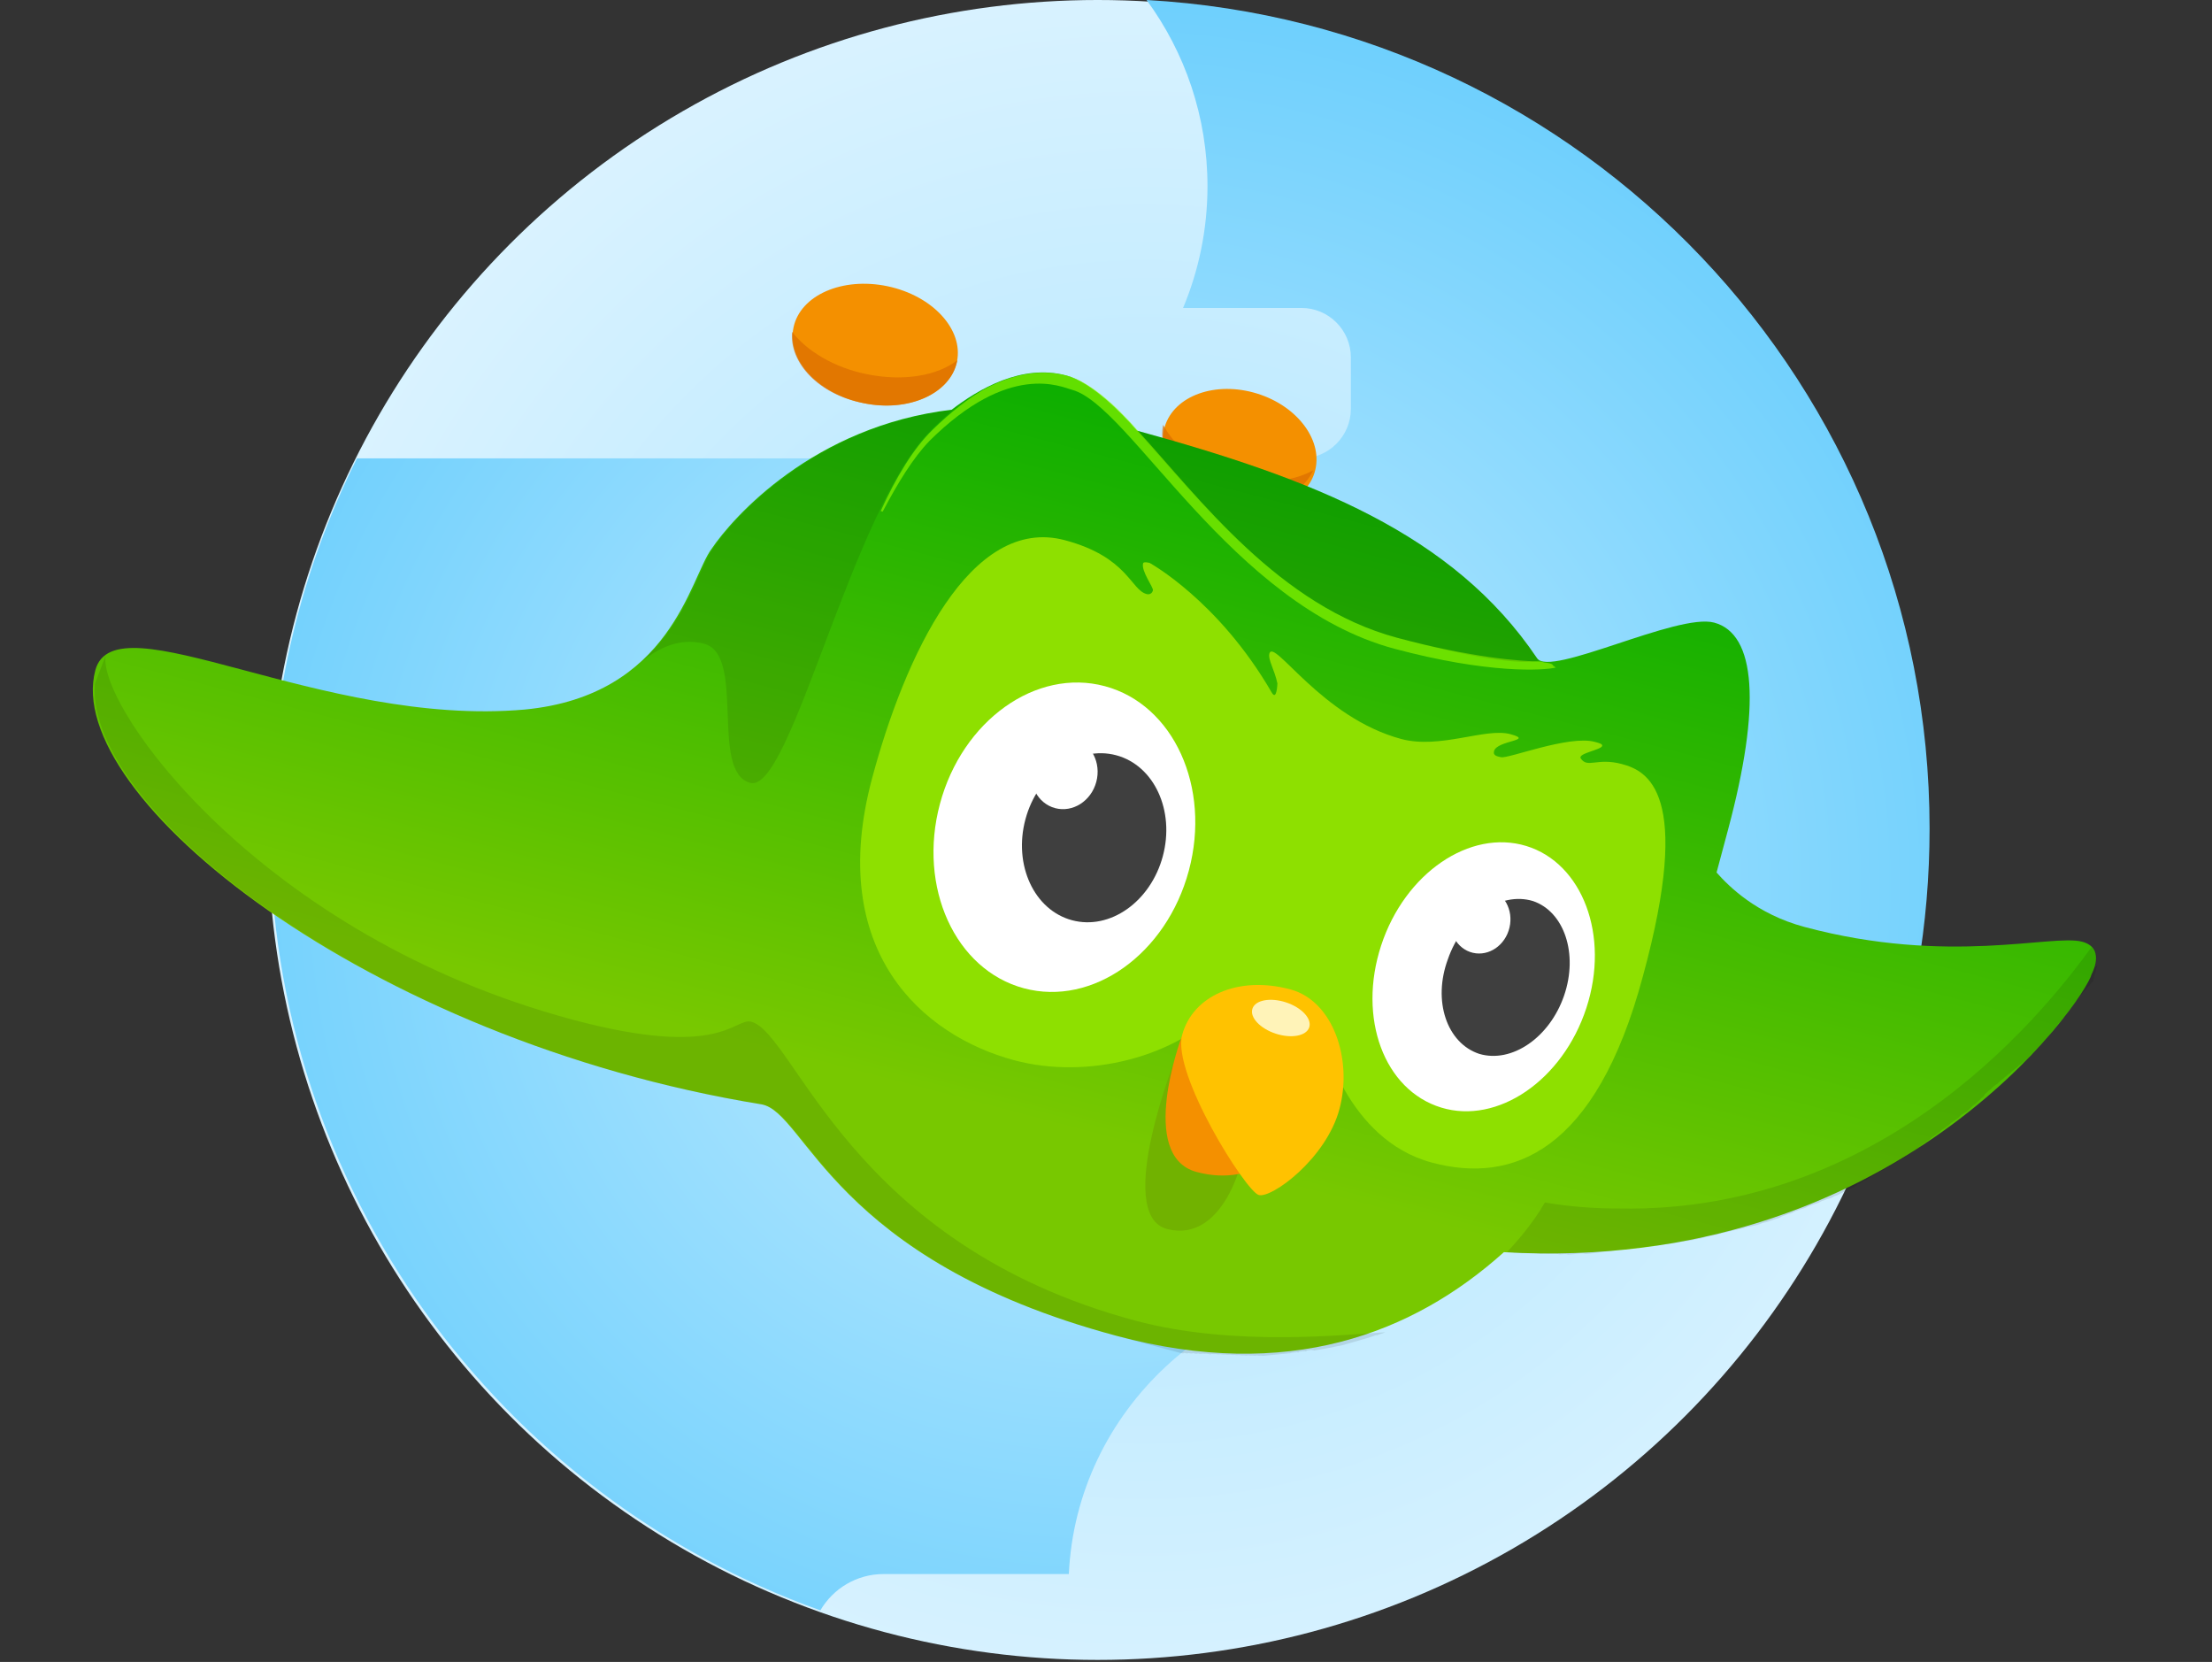 <?xml version="1.0" encoding="UTF-8"?><svg width="213px" height="160px" viewBox="0 0 213 160" version="1.1" xmlns="http://www.w3.org/2000/svg" xmlns:xlink="http://www.w3.org/1999/xlink"><rect x="0" y="0" width="213" height="160" fill="#333333" stroke="none"/><title>ad-free</title><desc>Created with Sketch.</desc><defs><radialGradient cx="52.85%" cy="51.312%" fx="52.85%" fy="51.312%" r="74.779%" id="radialGradient-1"><stop stop-color="#A9E3FF" offset="0%"/><stop stop-color="#EDF9FF" offset="100%"/></radialGradient><ellipse id="path-2" cx="80.695" cy="79.903" rx="79.903" ry="79.903"/><radialGradient cx="50%" cy="54.982%" fx="50%" fy="54.982%" r="55.854%" id="radialGradient-4"><stop stop-color="#C9EEFF" offset="0%"/><stop stop-color="#6DCFFD" offset="100%"/></radialGradient><path d="M9.374,44.129 C4.015,54.86 1,66.967 1,79.778 C1,114.465 23.104,143.991 53.995,155.036 C55.217,152.943 57.487,151.537 60.085,151.537 L77.922,151.537 C78.644,135.861 91.953,123.367 108.265,123.367 C109.968,123.367 111.637,123.503 113.263,123.764 C118.739,112.193 130.775,104.158 144.742,104.158 C148.82,104.158 152.734,104.843 156.368,106.101 C159.243,97.859 160.805,89.001 160.805,79.778 C160.805,37.161 127.441,2.336 85.408,5.96744876e-16 C89.094,5.022 91.272,11.219 91.272,17.924 C91.272,22.08 90.435,26.041 88.922,29.647 L100.315,29.647 C102.946,29.647 105.078,31.784 105.078,34.409 L105.078,39.367 C105.078,41.997 102.933,44.129 100.315,44.129 L9.374,44.129 Z" id="path-5"/><linearGradient x1="50.033%" y1="99.941%" x2="50.033%" y2="-0.014%" id="linearGradient-7"><stop stop-color="#78C800" offset="20.55%"/><stop stop-color="#0BAE00" offset="100%"/></linearGradient></defs><g id="Page-1" stroke="none" stroke-width="1" fill="none" fill-rule="evenodd"><g id="ad-free"><g id="Group" transform="translate(-1, 0)"><g id="bg" transform="translate(26, 0)"><mask id="mask-3" fill="white"><use xlink:href="#path-2"/></mask><use id="Oval-3-Copy" fill="url(#radialGradient-1)" xlink:href="#path-2"/><mask id="mask-6" fill="white"><use xlink:href="#path-5"/></mask><use id="Combined-Shape" fill="url(#radialGradient-4)" xlink:href="#path-5"/></g><g id="Layer_1" transform="translate(106.213, 80.15) rotate(-345) translate(-106.213, -80.15) translate(8.713, 33.65)"><path d="M101.424,12.864 C105.587,13.019 109.056,10.619 109.172,7.503 C109.288,4.387 106.007,1.735 101.844,1.58 C97.68,1.425 94.211,3.826 94.095,6.942 C93.979,10.057 97.26,12.709 101.424,12.864 Z" id="Oval" fill="#F49000"/><path d="M101.342,9.905 C98.265,9.806 95.585,8.617 93.898,6.834 C94.096,9.806 97.273,12.183 101.243,12.282 C105.213,12.381 108.489,10.301 108.985,7.329 C107.199,9.013 104.419,10.004 101.342,9.905 L101.342,9.905 Z" id="Shape" fill="#DB6D00" opacity="0.7"/><path d="M192.263,31.992 C189.285,31.992 180.451,37.539 166.058,37.539 C161.294,37.539 158.019,35.657 156.53,34.666 L156.53,30.407 C156.53,18.026 154.247,11.489 150.078,11.489 C146.405,11.489 136.182,20.701 134.494,19.215 C123.576,9.707 109.084,8.122 91.615,8.023 C89.729,6.735 86.156,4.655 83.674,4.655 C79.208,4.655 75.833,8.122 73.848,10.697 C61.441,15.649 56.18,26.148 54.989,29.615 C53.699,32.884 54.89,44.274 41.589,49.226 C23.127,55.961 0.695,49.028 0.695,56.259 C0.695,68.738 35.137,83.893 73.451,80.03 C77.818,79.634 83.873,92.708 112.261,92.708 C129.333,92.708 139.755,85.18 146.207,75.275 C183.329,67.55 193.95,37.44 193.95,34.765 C194.049,34.27 194.446,31.992 192.263,31.992 L192.263,31.992 Z" id="Shape" fill="url(#linearGradient-7)"/><path d="M145.016,26.941 C142.534,26.941 141.939,28.228 141.045,27.436 C140.648,27.04 142.733,26.148 142.733,25.752 C142.733,25.554 142.435,25.554 141.939,25.554 C139.358,25.554 134.296,29.318 133.601,29.318 C133.303,29.318 132.807,29.417 132.807,28.922 C132.807,27.832 136.38,26.941 133.899,26.941 C131.417,26.941 127.745,30.11 123.874,30.11 C115.933,30.11 109.481,23.87 109.481,25.455 C109.481,26.049 110.375,26.842 110.97,28.03 C110.97,28.03 111.367,29.714 110.673,29.021 C103.427,21.79 96.082,20.007 96.082,20.007 C96.082,20.007 95.486,20.007 95.486,20.206 C95.486,20.998 97.074,22.186 97.074,22.484 C97.074,22.781 96.876,22.979 96.578,22.979 C94.99,22.979 93.898,20.007 87.645,20.007 C78.215,20.007 75.635,34.765 75.635,46.948 C75.635,64.182 86.751,69.63 95.883,69.63 C103.129,69.63 110.97,65.371 114.246,59.032 L123.973,59.725 C123.973,59.725 128.737,68.738 137.274,68.738 C145.314,68.738 152.262,63.687 152.262,46.156 C152.361,27.733 147.497,26.941 145.016,26.941 L145.016,26.941 Z" id="Shape" fill="#8EE000"/><ellipse id="Oval" fill="#FFFFFF" cx="94.99" cy="47.641" rx="12.407" ry="15.055"/><path d="M147.795,50.514 C147.398,57.843 142.435,63.588 136.777,63.39 C131.02,63.192 126.752,57.15 127.149,49.82 C127.546,42.491 132.509,36.746 138.167,36.944 C143.825,37.143 148.192,43.184 147.795,50.514 L147.795,50.514 Z" id="Shape" fill="#FFFFFF"/><ellipse id="Oval" fill="#3F3F3F" cx="97.769" cy="46.948" rx="6.849" ry="8.221"/><ellipse id="Oval" fill="#FFFFFF" cx="93.402" cy="41.699" rx="3.176" ry="3.467"/><path d="M65.436,12.283 C69.87,12.039 73.323,9.273 73.149,6.105 C72.974,2.937 69.239,0.567 64.805,0.811 C60.372,1.055 56.919,3.821 57.093,6.989 C57.267,10.157 61.003,12.527 65.436,12.283 Z" id="Oval" fill="#F49000"/><path d="M65.014,9.508 C61.838,9.707 58.86,8.815 57.073,7.429 C57.57,10.4 61.143,12.579 65.411,12.282 C69.878,12.084 73.352,9.211 73.153,6.042 C73.153,6.042 73.153,6.042 73.153,5.943 C71.664,7.924 68.587,9.31 65.014,9.508 L65.014,9.508 Z" id="Shape" fill="#DB6D00" opacity="0.7"/><path d="M145.413,49.92 C145.115,54.179 142.237,57.546 138.961,57.447 C135.686,57.249 133.303,53.683 133.7,49.424 C133.998,45.165 136.877,41.798 140.152,41.897 C143.328,42.095 145.711,45.661 145.413,49.92 L145.413,49.92 Z" id="Shape" fill="#3F3F3F"/><path d="M110.871,64.975 C110.871,64.975 108.886,81.614 114.345,81.515 C119.804,81.416 119.606,73.394 119.506,73.295 C119.407,73.196 110.871,64.975 110.871,64.975 L110.871,64.975 Z" id="Shape" fill="#71B200"/><path d="M135.862,48.207 C137.451,48.158 138.695,46.7 138.641,44.951 C138.587,43.201 137.256,41.822 135.667,41.871 C134.078,41.92 132.833,43.378 132.887,45.128 C132.941,46.877 134.273,48.256 135.862,48.207 Z" id="Oval" fill="#FFFFFF"/><path d="M55.088,29.615 C54.294,31.695 54.493,36.944 51.316,41.798 C52.507,40.213 54.195,38.628 56.676,38.628 C60.845,38.628 60.349,50.415 64.418,50.415 C68.488,50.415 66.999,22.484 72.458,13.074 C72.955,12.183 73.451,11.489 73.947,10.697 C61.54,15.649 56.279,26.148 55.088,29.615 L55.088,29.615 Z" id="Shape" fill="#000000" opacity="0.1"/><path d="M110.871,63.291 C110.871,63.291 109.68,75.474 115.635,75.474 C121.591,75.474 124.469,70.62 124.469,66.262 C124.469,61.904 110.871,63.291 110.871,63.291 L110.871,63.291 Z" id="Shape" fill="#F49000"/><path d="M119.804,56.159 C124.072,56.159 127.348,61.112 127.348,66.064 C127.348,71.016 123.278,76.068 121.988,76.068 C120.698,76.068 110.871,66.956 110.871,63.093 C110.871,59.23 114.544,56.159 119.804,56.159 L119.804,56.159 Z" id="Shape" fill="#FFC200"/><path d="M119.538,60.64 C121.126,60.728 122.452,60.09 122.5,59.217 C122.548,58.343 121.301,57.563 119.713,57.475 C118.126,57.387 116.8,58.025 116.752,58.899 C116.703,59.772 117.951,60.552 119.538,60.64 Z" id="Oval" fill="#FFF3B8"/><path d="M134.991,19.413 C134.991,19.413 134.891,19.413 134.991,19.413 C133.105,19.908 128.34,20.8 120.995,20.8 C109.184,20.8 99.159,12.777 91.714,8.023 L91.714,8.023 C91.417,7.825 91.119,7.627 90.821,7.429 C90.325,7.131 89.828,6.834 89.332,6.537 C87.545,5.547 85.461,4.655 83.774,4.655 C80.796,4.655 78.314,6.141 76.329,8.023 C75.138,9.211 73.848,10.895 72.558,13.074 C71.267,15.253 70.374,18.324 69.778,21.889 L69.977,21.889 C70.672,18.819 71.466,16.145 72.558,14.164 C78.017,4.754 83.476,5.844 84.568,5.844 C90.325,5.844 104.717,21.889 120.995,21.889 C130.326,21.889 135.388,20.206 136.48,19.611 C136.38,19.611 136.281,19.512 136.182,19.512 C135.983,19.215 135.288,19.512 134.991,19.413 L134.991,19.413 Z" id="Shape" fill="#9CFF00" opacity="0.6"/><path d="M113.65,90.826 C85.163,90.826 74.84,72.601 70.473,72.601 C68.786,72.601 68.686,76.86 53.798,76.86 C22.631,76.86 1.886,59.626 1.29,54.674 L1.29,54.674 L0.993,57.546 C3.276,69.729 36.626,83.794 73.55,80.03 C77.917,79.634 83.972,92.708 112.36,92.708 L112.36,92.708 L112.36,92.708 L113.253,92.708 L113.551,92.708 L113.75,92.708 L114.246,92.708 L114.544,92.708 L114.841,92.708 L115.238,92.708 L115.437,92.708 L115.834,92.708 L116.33,92.708 L116.727,92.708 L117.224,92.708 L117.323,92.708 L117.72,92.708 L118.117,92.708 L118.216,92.708 L118.613,92.708 C118.712,92.708 118.911,92.708 119.01,92.609 L119.01,92.609 C119.109,92.609 119.308,92.609 119.407,92.51 C119.506,92.51 119.705,92.51 119.804,92.411 C120.003,92.411 120.102,92.411 120.301,92.312 C120.4,92.312 120.598,92.312 120.698,92.212 C120.896,92.212 120.995,92.113 121.194,92.113 C121.293,92.113 121.492,92.113 121.591,92.014 C121.789,92.014 121.889,91.915 122.087,91.915 C122.186,91.915 122.385,91.816 122.484,91.816 C122.683,91.816 122.782,91.717 122.981,91.717 C123.08,91.717 123.278,91.618 123.378,91.618 C123.576,91.618 123.675,91.519 123.874,91.519 C123.973,91.519 124.072,91.42 124.271,91.42 C124.469,91.42 124.569,91.321 124.767,91.321 C124.866,91.321 124.966,91.222 125.065,91.222 C125.263,91.222 125.363,91.123 125.561,91.123 C125.66,91.123 125.76,91.024 125.859,91.024 C126.058,91.024 126.157,90.925 126.355,90.925 C126.455,90.925 126.554,90.826 126.653,90.826 C126.852,90.727 126.951,90.727 127.149,90.628 C127.249,90.628 127.348,90.529 127.447,90.529 C127.646,90.43 127.745,90.43 127.943,90.331 C128.043,90.331 128.142,90.232 128.241,90.232 C128.44,90.132 128.539,90.132 128.737,90.033 C128.837,90.033 128.936,89.934 128.936,89.934 C129.135,89.835 129.234,89.835 129.432,89.736 L129.532,89.736 C129.532,89.736 129.631,89.736 129.631,89.637 C129.829,89.538 129.929,89.538 130.127,89.439 L130.226,89.439 C130.226,89.439 130.326,89.439 130.326,89.34 C130.524,89.241 130.723,89.142 130.921,89.142 L131.02,89.142 C131.914,88.746 132.708,88.35 133.502,87.953 L133.502,87.953 C133.998,87.656 134.494,87.359 134.991,87.062 L134.991,87.062 C135.487,86.765 135.983,86.468 136.38,86.171 L136.48,86.171 C136.678,85.973 136.976,85.873 137.174,85.675 L137.174,85.675 C133.8,86.765 123.576,90.826 113.65,90.826 L113.65,90.826 Z" id="Shape" fill="#000000" opacity="0.1"/><path d="M194.049,33.973 L194.049,33.577 L194.049,33.577 C194.049,33.379 193.95,33.181 193.95,32.983 L193.95,32.983 C193.95,32.884 193.851,32.784 193.751,32.685 L193.751,32.685 C193.652,32.586 193.553,32.487 193.454,32.388 L193.454,32.388 C193.354,32.388 193.354,32.289 193.255,32.289 L193.255,32.289 C191.071,37.935 181.443,62.003 155.835,68.342 C153.651,68.937 151.071,69.432 148.788,69.63 C148.192,71.809 147.299,73.691 146.505,75.176 C146.703,75.176 146.902,75.077 147.199,75.077 C147.497,74.978 147.795,74.978 148.093,74.879 C148.391,74.78 148.589,74.78 148.887,74.681 C149.185,74.582 149.482,74.582 149.78,74.483 C150.078,74.384 150.276,74.384 150.574,74.285 C150.872,74.186 151.17,74.087 151.468,74.087 C151.765,73.988 151.964,73.889 152.262,73.889 C152.559,73.79 152.857,73.691 153.056,73.592 C153.353,73.493 153.552,73.394 153.85,73.394 C154.147,73.295 154.445,73.196 154.644,73.096 C154.842,72.997 155.14,72.898 155.339,72.799 C155.636,72.7 155.835,72.601 156.133,72.502 C156.331,72.403 156.629,72.304 156.827,72.205 C157.125,72.106 157.324,72.007 157.622,71.908 C157.82,71.809 158.118,71.71 158.316,71.611 C158.614,71.512 158.813,71.413 159.11,71.314 C159.309,71.215 159.507,71.116 159.805,71.016 C160.103,70.917 160.301,70.818 160.599,70.719 C160.798,70.62 160.996,70.521 161.294,70.422 C161.493,70.323 161.79,70.224 161.989,70.125 C162.187,70.026 162.386,69.927 162.584,69.828 C162.783,69.729 163.081,69.63 163.279,69.531 C163.478,69.432 163.676,69.333 163.875,69.234 C164.073,69.135 164.371,69.036 164.57,68.837 C164.768,68.738 164.967,68.639 165.165,68.54 C165.364,68.441 165.661,68.342 165.86,68.144 C166.058,68.045 166.257,67.946 166.455,67.847 C166.654,67.748 166.952,67.55 167.15,67.451 C167.349,67.352 167.547,67.253 167.746,67.154 C167.944,67.055 168.143,66.857 168.441,66.757 C168.639,66.658 168.838,66.559 169.036,66.46 C169.235,66.361 169.433,66.163 169.632,66.064 C169.83,65.965 170.029,65.866 170.128,65.767 C170.327,65.668 170.525,65.47 170.724,65.371 C170.922,65.272 171.021,65.173 171.22,64.975 C171.418,64.876 171.617,64.677 171.815,64.578 C172.014,64.479 172.113,64.38 172.312,64.182 C172.51,64.083 172.709,63.885 172.907,63.786 C173.106,63.687 173.205,63.588 173.404,63.39 C173.602,63.291 173.801,63.093 173.999,62.994 C174.198,62.895 174.297,62.796 174.495,62.598 C174.694,62.498 174.892,62.3 175.091,62.201 C175.289,62.102 175.389,62.003 175.587,61.805 C175.786,61.706 175.984,61.508 176.083,61.409 C176.183,61.31 176.381,61.211 176.481,61.013 C176.679,60.914 176.878,60.716 176.977,60.617 C177.076,60.518 177.275,60.418 177.374,60.22 C177.572,60.022 177.672,59.923 177.87,59.725 C177.969,59.626 178.168,59.527 178.267,59.329 C178.466,59.131 178.565,59.032 178.763,58.834 C178.863,58.735 179.061,58.537 179.16,58.438 C179.359,58.239 179.458,58.14 179.657,57.942 C179.756,57.843 179.955,57.744 180.054,57.546 C180.252,57.348 180.352,57.249 180.55,57.051 C180.649,56.952 180.749,56.853 180.947,56.655 C181.146,56.457 181.245,56.358 181.344,56.159 C181.443,56.06 181.543,55.961 181.741,55.763 C181.84,55.565 182.039,55.466 182.138,55.268 C182.237,55.169 182.337,55.07 182.436,54.872 C182.535,54.674 182.734,54.575 182.833,54.377 C182.932,54.278 183.032,54.179 183.131,53.98 C183.23,53.782 183.429,53.683 183.528,53.485 C183.627,53.386 183.726,53.287 183.826,53.089 C183.925,52.891 184.123,52.792 184.223,52.594 C184.322,52.495 184.421,52.396 184.52,52.198 C184.62,52 184.818,51.9 184.917,51.702 C185.017,51.603 185.116,51.504 185.215,51.306 C185.314,51.108 185.414,51.009 185.612,50.811 C185.712,50.712 185.811,50.613 185.91,50.415 C186.009,50.217 186.109,50.118 186.208,49.92 C186.307,49.82 186.406,49.721 186.506,49.523 C186.605,49.325 186.704,49.226 186.803,49.028 C186.903,48.929 187.002,48.83 187.002,48.632 C187.101,48.434 187.2,48.335 187.3,48.137 C187.399,48.038 187.498,47.939 187.498,47.84 C187.597,47.741 187.697,47.542 187.796,47.443 C187.895,47.344 187.994,47.245 187.994,47.146 C188.094,47.047 188.193,46.849 188.292,46.75 C188.391,46.651 188.391,46.552 188.491,46.453 C188.59,46.354 188.689,46.156 188.788,46.057 C188.888,45.958 188.888,45.859 188.987,45.76 C189.086,45.661 189.186,45.462 189.285,45.363 C189.384,45.264 189.384,45.165 189.483,45.066 C189.583,44.967 189.682,44.769 189.781,44.67 C189.88,44.571 189.88,44.472 189.98,44.373 C190.079,44.274 190.178,44.076 190.178,43.977 C190.277,43.878 190.277,43.779 190.377,43.68 C190.476,43.581 190.575,43.382 190.575,43.283 C190.674,43.184 190.674,43.085 190.774,42.986 C190.873,42.887 190.873,42.689 190.972,42.59 C191.071,42.491 191.071,42.392 191.171,42.293 C191.27,42.194 191.27,41.996 191.369,41.897 C191.369,41.798 191.468,41.699 191.468,41.6 C191.568,41.501 191.568,41.302 191.667,41.203 C191.667,41.104 191.766,41.005 191.766,40.906 C191.865,40.807 191.865,40.708 191.965,40.51 C191.965,40.411 192.064,40.312 192.064,40.213 C192.163,40.114 192.163,40.015 192.263,39.916 C192.263,39.817 192.362,39.718 192.362,39.619 C192.461,39.52 192.461,39.421 192.56,39.322 C192.56,39.222 192.66,39.123 192.66,39.024 C192.66,38.925 192.759,38.826 192.759,38.727 C192.759,38.628 192.858,38.529 192.858,38.529 C192.858,38.43 192.957,38.331 192.957,38.232 C192.957,38.133 193.057,38.034 193.057,38.034 C193.057,37.935 193.156,37.836 193.156,37.737 C193.156,37.638 193.255,37.539 193.255,37.539 C193.255,37.44 193.354,37.341 193.354,37.242 C193.354,37.143 193.454,37.143 193.454,37.043 C193.454,36.944 193.553,36.845 193.553,36.845 C193.553,36.746 193.553,36.746 193.652,36.647 C193.652,36.548 193.751,36.449 193.751,36.449 C193.751,36.35 193.751,36.35 193.851,36.251 C193.851,36.152 193.851,36.152 193.95,36.053 C193.95,35.954 193.95,35.954 194.049,35.855 C194.049,35.756 194.049,35.756 194.148,35.657 C194.148,35.558 194.148,35.558 194.248,35.459 L194.248,35.36 L194.248,35.162 L194.248,35.063 L194.248,34.864 L194.248,34.765 L194.248,34.666 L194.248,34.567 L194.248,34.468 L194.248,34.369 L194.248,34.27 C194.248,34.27 194.248,34.27 194.248,34.171 L194.248,34.171 L194.248,34.072 L194.248,33.775 L194.248,33.775 C194.049,34.171 194.049,34.072 194.049,33.973 L194.049,33.973 L194.049,33.973 Z" id="Shape" fill="#000000" opacity="0.1"/><path d="M134.494,19.215 C123.576,9.707 109.084,8.122 91.615,8.023 C98.861,12.678 109.382,20.8 120.896,20.8 C130.226,20.8 133.601,20.007 134.693,19.413 L134.693,19.413 C134.693,19.314 134.594,19.314 134.494,19.215 L134.494,19.215 Z" id="Shape" fill="#000000" opacity="0.1"/></g></g></g></g></svg>
